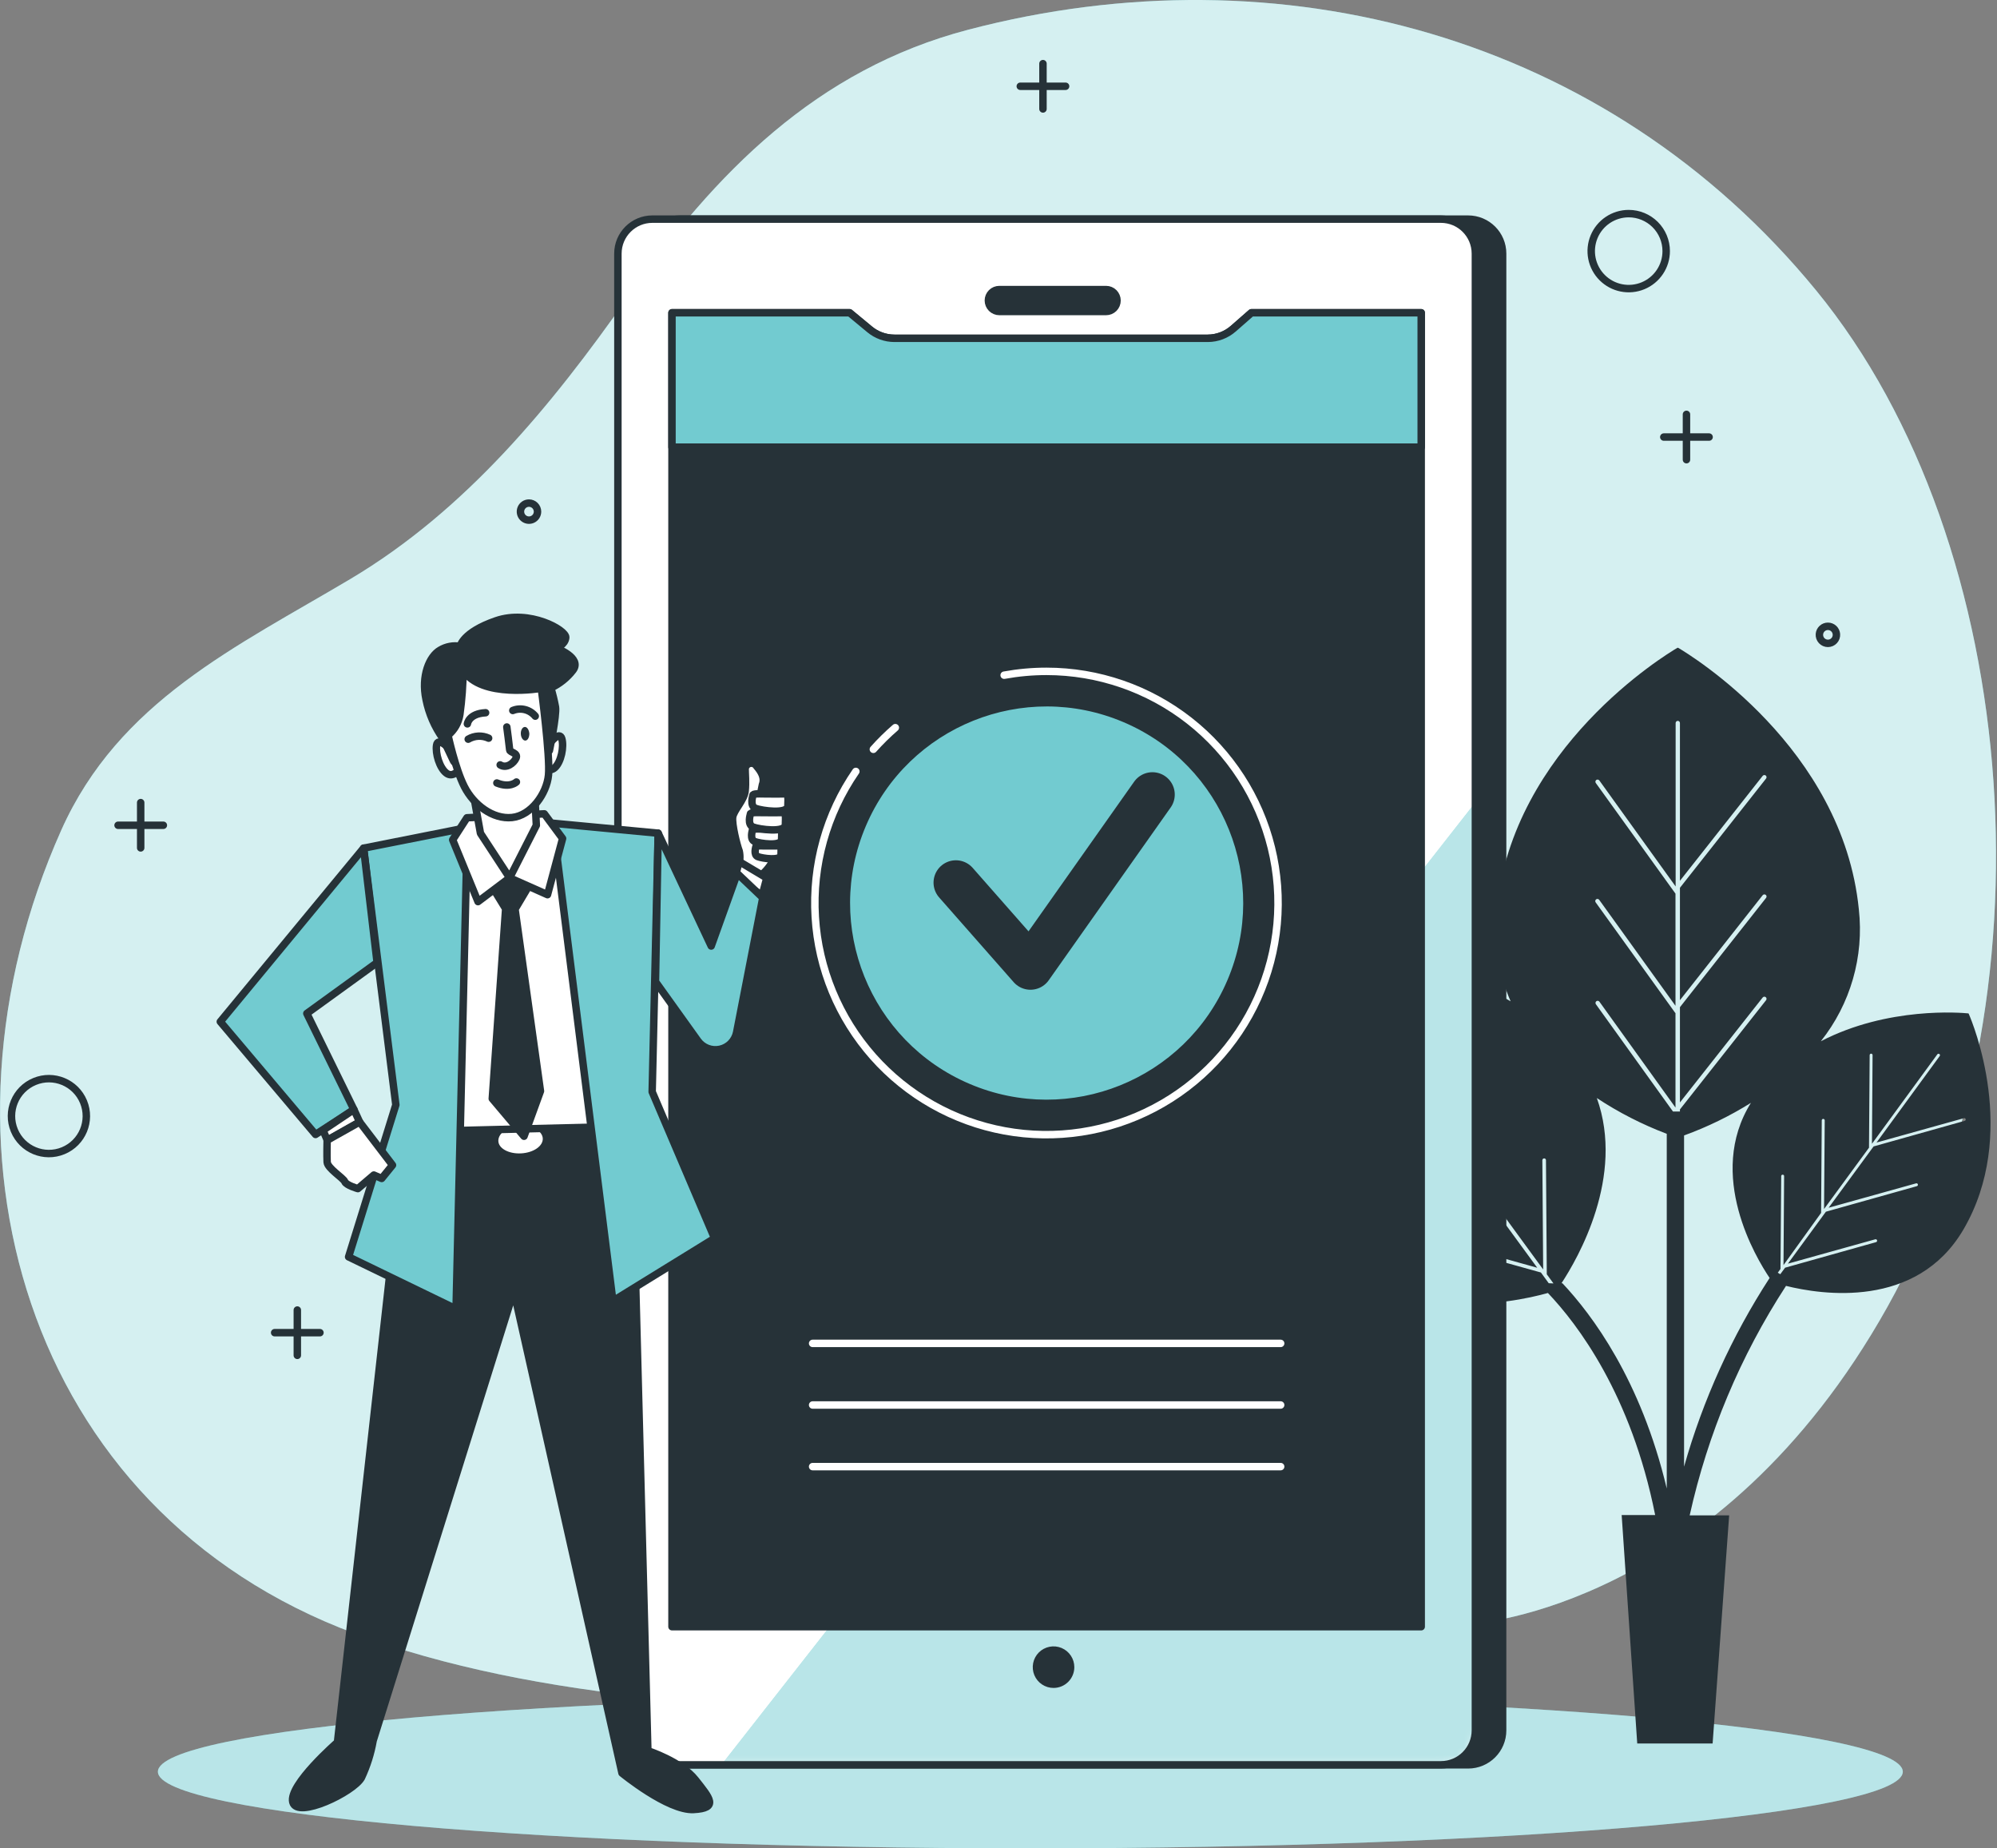 <svg width="268" height="248" viewBox="0 0 268 248" fill="none" xmlns="http://www.w3.org/2000/svg">
<rect x="0" y="0" width="268" height="248" fill="#808080" stroke="none"/>
<path d="M197.787 217.829C197.787 217.829 230.686 215.773 253.303 175.335C275.921 134.897 271.809 73.212 243.708 38.943C215.607 4.673 171.742 -6.979 129.933 3.988C109.564 9.327 95.979 23.179 84.239 39.888C74.013 54.446 62.512 68.469 47.036 77.681C31.71 86.796 15.953 94.075 8.215 111.402C-10.619 153.594 3.136 202.668 47.687 219.2C95.664 237.02 175.854 227.424 197.787 217.829Z" fill="#72CBD0"/>
<path opacity="0.7" d="M197.787 217.829C197.787 217.829 230.686 215.773 253.303 175.335C275.921 134.897 271.809 73.212 243.708 38.943C215.607 4.673 171.742 -6.979 129.933 3.988C109.564 9.327 95.979 23.179 84.239 39.888C74.013 54.446 62.512 68.469 47.036 77.681C31.71 86.796 15.953 94.075 8.215 111.402C-10.619 153.594 3.136 202.668 47.687 219.2C95.664 237.02 175.854 227.424 197.787 217.829Z" fill="white"/>
<path d="M138.274 248C202.939 248 255.359 243.397 255.359 237.719C255.359 232.041 202.939 227.438 138.274 227.438C73.61 227.438 21.189 232.041 21.189 237.719C21.189 243.397 73.61 248 138.274 248Z" fill="#72CBD0"/>
<path opacity="0.5" d="M138.274 248C202.939 248 255.359 243.397 255.359 237.719C255.359 232.041 202.939 227.438 138.274 227.438C73.61 227.438 21.189 232.041 21.189 237.719C21.189 243.397 73.61 248 138.274 248Z" fill="white"/>
<path d="M18.88 107.687V113.766" stroke="#263238" stroke-linecap="round" stroke-linejoin="round"/>
<path d="M21.923 110.73H15.844" stroke="#263238" stroke-linecap="round" stroke-linejoin="round"/>
<path d="M226.327 55.597V61.677" stroke="#263238" stroke-linecap="round" stroke-linejoin="round"/>
<path d="M229.363 58.641H223.283" stroke="#263238" stroke-linecap="round" stroke-linejoin="round"/>
<path d="M139.968 8.539V14.618" stroke="#263238" stroke-linecap="round" stroke-linejoin="round"/>
<path d="M143.004 11.575H136.924" stroke="#263238" stroke-linecap="round" stroke-linejoin="round"/>
<path d="M39.901 175.773V181.853" stroke="#263238" stroke-linecap="round" stroke-linejoin="round"/>
<path d="M42.937 178.81H36.858" stroke="#263238" stroke-linecap="round" stroke-linejoin="round"/>
<path d="M223.606 33.685C223.607 34.681 223.313 35.654 222.761 36.482C222.209 37.31 221.424 37.956 220.505 38.338C219.586 38.72 218.574 38.821 217.598 38.627C216.621 38.434 215.724 37.955 215.02 37.252C214.316 36.549 213.836 35.652 213.641 34.676C213.447 33.7 213.546 32.688 213.926 31.769C214.307 30.849 214.952 30.063 215.779 29.51C216.607 28.957 217.579 28.662 218.575 28.662C219.908 28.662 221.186 29.191 222.13 30.133C223.073 31.075 223.604 32.352 223.606 33.685Z" stroke="#263238" stroke-linecap="round" stroke-linejoin="round"/>
<path d="M8.487 154.393C11.05 153.331 12.267 150.392 11.206 147.829C10.144 145.266 7.205 144.048 4.641 145.11C2.078 146.172 0.861 149.111 1.923 151.674C2.984 154.238 5.923 155.455 8.487 154.393Z" stroke="#263238" stroke-linecap="round" stroke-linejoin="round"/>
<path d="M246.449 85.09C246.462 85.247 246.441 85.405 246.389 85.554C246.338 85.703 246.256 85.84 246.148 85.956C246.041 86.072 245.911 86.164 245.767 86.227C245.622 86.29 245.466 86.323 245.308 86.323C245.151 86.323 244.994 86.29 244.85 86.227C244.705 86.164 244.575 86.072 244.468 85.956C244.361 85.84 244.279 85.703 244.227 85.554C244.175 85.405 244.155 85.247 244.167 85.09C244.189 84.802 244.319 84.534 244.531 84.338C244.742 84.142 245.02 84.034 245.308 84.034C245.597 84.034 245.874 84.142 246.086 84.338C246.297 84.534 246.427 84.802 246.449 85.09Z" stroke="#263238" stroke-linecap="round" stroke-linejoin="round"/>
<path d="M72.135 68.64C72.136 68.866 72.07 69.088 71.945 69.278C71.82 69.467 71.642 69.614 71.433 69.702C71.224 69.79 70.993 69.813 70.771 69.77C70.549 69.727 70.344 69.618 70.183 69.458C70.022 69.299 69.913 69.095 69.868 68.872C69.823 68.65 69.846 68.42 69.932 68.21C70.018 68.001 70.165 67.821 70.353 67.695C70.542 67.569 70.763 67.502 70.99 67.502C71.292 67.502 71.582 67.622 71.797 67.835C72.011 68.048 72.133 68.337 72.135 68.64Z" stroke="#263238" stroke-linecap="round" stroke-linejoin="round"/>
<path d="M264.215 136.042V136.007H264.174V135.973C263.221 135.877 253.358 135.034 244.359 139.709C248.334 134.715 250.168 128.348 249.458 122.005C247.286 100.278 226.786 87.845 225.202 86.913V86.92H225.154H225.106C223.523 87.852 203.023 100.285 200.85 122.012C200.386 126.218 201.034 130.472 202.728 134.349C191.187 127.447 177.725 128.612 176.485 128.736V128.694V128.742H176.437V128.777C175.827 130.182 168.123 148.708 177.376 164.451C185.655 178.529 203.016 174.807 207.732 173.485C211.693 177.645 218.917 187.117 222.125 203.278H217.629L219.719 233.929H229.836L232.056 203.32H226.758C229.186 192.365 233.564 181.936 239.685 172.532C244.407 173.711 257.183 175.698 263.481 164.993C270.966 152.21 264.715 137.186 264.215 136.042ZM224.832 135.925L214.14 121.073C214.117 121.042 214.101 121.008 214.092 120.971C214.083 120.934 214.081 120.895 214.087 120.858C214.092 120.82 214.106 120.784 214.125 120.752C214.145 120.719 214.171 120.691 214.202 120.668C214.265 120.622 214.343 120.603 214.42 120.614C214.497 120.626 214.567 120.668 214.613 120.73L224.853 134.952V119.908L214.161 105.062C214.115 104.999 214.095 104.921 214.107 104.844C214.118 104.767 214.16 104.697 214.222 104.651C214.287 104.607 214.365 104.59 214.442 104.603C214.518 104.615 214.587 104.657 214.634 104.719L224.873 118.941V97.009C224.873 96.971 224.881 96.934 224.895 96.899C224.91 96.864 224.931 96.832 224.958 96.805C224.984 96.779 225.016 96.757 225.051 96.743C225.086 96.728 225.123 96.721 225.161 96.721C225.238 96.721 225.311 96.751 225.365 96.805C225.419 96.859 225.449 96.933 225.449 97.009V118.181L236.552 104.103C236.6 104.042 236.669 104.002 236.746 103.992C236.822 103.983 236.899 104.004 236.96 104.051C237.021 104.098 237.061 104.168 237.07 104.244C237.08 104.321 237.059 104.398 237.012 104.459L225.449 119.119V134.198L236.552 120.113C236.601 120.053 236.671 120.014 236.748 120.005C236.825 119.996 236.903 120.018 236.964 120.065C236.993 120.089 237.018 120.118 237.037 120.151C237.055 120.184 237.067 120.22 237.071 120.258C237.076 120.295 237.073 120.333 237.063 120.37C237.052 120.406 237.035 120.44 237.012 120.47L225.449 135.137V147.92L236.552 133.842C236.6 133.781 236.669 133.741 236.746 133.732C236.822 133.722 236.899 133.743 236.96 133.79C237.021 133.838 237.061 133.907 237.07 133.984C237.08 134.06 237.059 134.137 237.012 134.198L225.449 148.859V149.14H224.517L214.174 134.746C214.128 134.684 214.109 134.605 214.12 134.528C214.132 134.451 214.174 134.382 214.236 134.335C214.3 134.291 214.379 134.274 214.456 134.287C214.532 134.3 214.601 134.341 214.647 134.404L224.853 148.605V135.898L224.832 135.925ZM207.841 172.175L206.793 170.736L191.714 166.542C191.654 166.521 191.604 166.479 191.573 166.423C191.543 166.367 191.534 166.302 191.55 166.24C191.567 166.177 191.609 166.124 191.665 166.092C191.722 166.06 191.789 166.052 191.851 166.069L206.299 170.099L200.014 161.504L184.936 157.309C184.873 157.292 184.82 157.25 184.788 157.194C184.756 157.137 184.748 157.071 184.764 157.008C184.785 156.948 184.827 156.897 184.883 156.867C184.939 156.836 185.004 156.828 185.066 156.843L199.521 160.873L192.091 150.702L177.013 146.508C176.982 146.5 176.953 146.486 176.928 146.467C176.903 146.447 176.883 146.423 176.867 146.396C176.852 146.368 176.842 146.338 176.839 146.306C176.836 146.275 176.839 146.243 176.848 146.213C176.856 146.182 176.87 146.153 176.889 146.128C176.908 146.103 176.932 146.082 176.96 146.066C176.987 146.05 177.017 146.04 177.049 146.035C177.08 146.031 177.112 146.033 177.143 146.042L191.598 150.072L181.146 135.774C181.108 135.722 181.092 135.656 181.103 135.592C181.113 135.528 181.148 135.47 181.2 135.432C181.226 135.412 181.255 135.398 181.286 135.39C181.317 135.383 181.349 135.381 181.38 135.386C181.412 135.391 181.442 135.403 181.469 135.42C181.495 135.438 181.518 135.46 181.536 135.487L192.352 150.277L192.304 135.617C192.305 135.552 192.332 135.49 192.378 135.444C192.424 135.398 192.486 135.372 192.55 135.37C192.615 135.372 192.676 135.399 192.72 135.445C192.765 135.491 192.79 135.553 192.79 135.617L192.9 150.922L200.33 161.086L200.22 146.425C200.214 146.39 200.216 146.354 200.225 146.319C200.235 146.285 200.252 146.252 200.275 146.225C200.298 146.198 200.327 146.176 200.359 146.161C200.392 146.145 200.427 146.138 200.463 146.138C200.499 146.138 200.535 146.145 200.567 146.161C200.6 146.176 200.628 146.198 200.652 146.225C200.675 146.252 200.692 146.285 200.701 146.319C200.711 146.354 200.713 146.39 200.707 146.425L200.816 161.737L207.094 170.325L206.985 155.664C206.987 155.6 207.013 155.539 207.059 155.494C207.105 155.45 207.167 155.425 207.231 155.425C207.295 155.425 207.356 155.45 207.401 155.495C207.446 155.54 207.471 155.601 207.471 155.664L207.581 170.976L208.479 172.203L207.841 172.175ZM209.555 172.175C211.748 168.838 218.081 157.878 214.298 147.33C217.239 149.27 220.386 150.879 223.681 152.128V199.721C220.206 185.136 213.667 176.418 209.678 172.175H209.555ZM226.004 196.788V152.347C229.14 151.208 232.147 149.743 234.976 147.974C228.938 157.652 235.703 168.831 237.485 171.469C232.412 179.286 228.542 187.821 226.004 196.788ZM263.646 150.394L251.439 153.821L245.408 162.045L257.135 158.776C257.16 158.768 257.186 158.765 257.213 158.767C257.239 158.77 257.265 158.778 257.288 158.791C257.311 158.803 257.331 158.821 257.348 158.842C257.364 158.863 257.375 158.887 257.381 158.913C257.394 158.963 257.387 159.016 257.361 159.061C257.336 159.106 257.294 159.139 257.244 159.153L245.038 162.58L239.938 169.55L251.665 166.281C251.715 166.268 251.768 166.276 251.813 166.301C251.858 166.327 251.891 166.369 251.905 166.418C251.918 166.469 251.911 166.523 251.886 166.569C251.86 166.615 251.818 166.649 251.768 166.665L239.561 170.092L238.917 170.969C238.8 170.901 238.691 170.839 238.581 170.764L238.944 170.263L239.04 157.844C239.035 157.815 239.036 157.786 239.043 157.757C239.051 157.729 239.064 157.703 239.083 157.68C239.101 157.658 239.125 157.64 239.151 157.627C239.178 157.615 239.206 157.608 239.236 157.608C239.265 157.608 239.294 157.615 239.32 157.627C239.347 157.64 239.37 157.658 239.389 157.68C239.407 157.703 239.421 157.729 239.428 157.757C239.435 157.786 239.436 157.815 239.431 157.844L239.349 169.742L244.393 162.738L244.482 150.318C244.482 150.293 244.488 150.267 244.498 150.243C244.508 150.22 244.522 150.198 244.541 150.18C244.56 150.162 244.581 150.148 244.606 150.139C244.63 150.13 244.655 150.126 244.681 150.126C244.707 150.126 244.733 150.132 244.757 150.142C244.781 150.152 244.803 150.166 244.822 150.185C244.84 150.203 244.855 150.225 244.865 150.249C244.875 150.273 244.88 150.299 244.88 150.325L244.791 162.217L250.822 153.992L250.911 141.573C250.911 141.547 250.916 141.521 250.926 141.497C250.936 141.473 250.951 141.451 250.97 141.432C250.988 141.414 251.01 141.399 251.034 141.389C251.058 141.379 251.084 141.374 251.11 141.374C251.136 141.374 251.161 141.379 251.185 141.389C251.209 141.399 251.23 141.414 251.248 141.433C251.266 141.451 251.28 141.473 251.289 141.497C251.299 141.521 251.303 141.547 251.302 141.573L251.22 153.464L259.993 141.463C260.024 141.422 260.07 141.395 260.121 141.387C260.173 141.379 260.225 141.392 260.267 141.422C260.288 141.437 260.306 141.456 260.32 141.478C260.333 141.5 260.342 141.525 260.346 141.55C260.35 141.576 260.348 141.602 260.342 141.627C260.335 141.652 260.324 141.676 260.308 141.696L251.83 153.3L263.557 150.031C263.607 150.018 263.66 150.025 263.704 150.051C263.749 150.076 263.782 150.118 263.797 150.168C263.803 150.192 263.803 150.218 263.799 150.243C263.794 150.269 263.785 150.292 263.771 150.314C263.757 150.335 263.738 150.353 263.717 150.367C263.695 150.381 263.671 150.39 263.646 150.394Z" fill="#263238"/>
<path d="M197.026 29.402H91.202C88.647 29.402 86.576 31.473 86.576 34.028V232.167C86.576 234.722 88.647 236.794 91.202 236.794H197.026C199.581 236.794 201.653 234.722 201.653 232.167V34.028C201.653 31.473 199.581 29.402 197.026 29.402Z" fill="#263238" stroke="#263238" stroke-linecap="round" stroke-linejoin="round"/>
<path d="M193.373 29.402H87.549C84.994 29.402 82.923 31.473 82.923 34.028V232.167C82.923 234.722 84.994 236.794 87.549 236.794H193.373C195.928 236.794 197.999 234.722 197.999 232.167V34.028C197.999 31.473 195.928 29.402 193.373 29.402Z" fill="white"/>
<mask id="mask0_183_164" style="mask-type:luminance" maskUnits="userSpaceOnUse" x="82" y="29" width="116" height="208">
<path d="M193.373 29.402H87.549C84.994 29.402 82.923 31.473 82.923 34.028V232.167C82.923 234.722 84.994 236.794 87.549 236.794H193.373C195.928 236.794 197.999 234.722 197.999 232.167V34.028C197.999 31.473 195.928 29.402 193.373 29.402Z" fill="white"/>
</mask>
<g mask="url(#mask0_183_164)">
<path d="M197.999 107.659L96.809 236.8H193.38C194.606 236.798 195.781 236.31 196.647 235.443C197.513 234.575 197.999 233.4 197.999 232.174V107.659Z" fill="#72CBD0"/>
<path opacity="0.5" d="M197.999 107.659L96.809 236.8H193.38C194.606 236.798 195.781 236.31 196.647 235.443C197.513 234.575 197.999 233.4 197.999 232.174V107.659Z" fill="white"/>
</g>
<path d="M193.373 29.402H87.549C84.994 29.402 82.923 31.473 82.923 34.028V232.167C82.923 234.722 84.994 236.794 87.549 236.794H193.373C195.928 236.794 197.999 234.722 197.999 232.167V34.028C197.999 31.473 195.928 29.402 193.373 29.402Z" stroke="#263238" stroke-linecap="round" stroke-linejoin="round"/>
<path d="M148.439 41.794H134.114C133.724 41.794 133.349 41.639 133.072 41.362C132.796 41.086 132.641 40.711 132.641 40.32C132.641 40.127 132.679 39.936 132.753 39.757C132.827 39.579 132.936 39.417 133.073 39.281C133.21 39.144 133.372 39.036 133.551 38.963C133.73 38.89 133.921 38.853 134.114 38.853H148.439C148.828 38.853 149.201 39.008 149.476 39.283C149.751 39.558 149.906 39.931 149.906 40.32C149.907 40.513 149.869 40.705 149.796 40.884C149.723 41.062 149.615 41.225 149.479 41.362C149.342 41.499 149.18 41.607 149.002 41.682C148.824 41.756 148.632 41.794 148.439 41.794Z" fill="#263238" stroke="#263238" stroke-linecap="round" stroke-linejoin="round"/>
<path d="M190.728 218.261H90.181V41.965H114.012L116.692 44.185C117.627 44.964 118.806 45.391 120.023 45.392H162.071C163.334 45.387 164.551 44.924 165.498 44.09L167.925 41.965H190.728V218.261Z" fill="#263238" stroke="#263238" stroke-linecap="round" stroke-linejoin="round"/>
<path d="M109.056 180.249H171.866" stroke="white" stroke-linecap="round" stroke-linejoin="round"/>
<path d="M109.056 188.515H171.866" stroke="white" stroke-linecap="round" stroke-linejoin="round"/>
<path d="M109.056 196.781H171.866" stroke="white" stroke-linecap="round" stroke-linejoin="round"/>
<path d="M114.855 103.506C110.908 109.225 108.991 116.102 109.41 123.039C109.83 129.975 112.562 136.571 117.171 141.773C121.779 146.975 127.997 150.482 134.833 151.735C141.668 152.987 148.726 151.913 154.879 148.684C161.033 145.455 165.927 140.257 168.779 133.92C171.632 127.583 172.278 120.473 170.616 113.726C168.954 106.978 165.078 100.983 159.608 96.696C154.138 92.41 147.39 90.08 140.44 90.079C138.535 90.079 136.633 90.251 134.759 90.593" stroke="white" stroke-linecap="round" stroke-linejoin="round"/>
<path d="M120.153 97.632C119.109 98.536 118.124 99.507 117.206 100.538" stroke="white" stroke-linecap="round" stroke-linejoin="round"/>
<path d="M164.726 131.503C170.433 118.102 164.197 102.611 150.796 96.903C137.395 91.195 121.904 97.432 116.197 110.833C110.489 124.234 116.726 139.725 130.127 145.432C143.527 151.14 159.018 144.903 164.726 131.503Z" fill="#72CBD0"/>
<path d="M128.282 118.427L138.288 129.798L154.655 106.611" stroke="#263238" stroke-width="6" stroke-linecap="round" stroke-linejoin="round"/>
<path d="M165.526 44.09C164.579 44.924 163.361 45.387 162.099 45.392H120.037C118.819 45.391 117.641 44.964 116.706 44.185L114.026 41.965H90.181V59.997H190.728V41.965H167.952L165.526 44.09Z" fill="#72CBD0" stroke="#263238" stroke-linecap="round" stroke-linejoin="round"/>
<path d="M143.676 223.696C143.677 223.243 143.544 222.799 143.293 222.422C143.042 222.044 142.684 221.75 142.266 221.575C141.847 221.401 141.386 221.355 140.941 221.444C140.497 221.532 140.088 221.75 139.768 222.07C139.447 222.391 139.229 222.799 139.141 223.244C139.053 223.689 139.099 224.15 139.273 224.568C139.447 224.987 139.741 225.344 140.119 225.595C140.496 225.846 140.94 225.98 141.393 225.978C141.998 225.976 142.577 225.735 143.005 225.308C143.433 224.88 143.674 224.301 143.676 223.696Z" fill="#263238" stroke="#263238" stroke-linecap="round" stroke-linejoin="round"/>
<path d="M54.253 153.581L45.288 233.772C45.288 233.772 38.715 239.488 39.291 241.797C39.867 244.107 47.454 240.427 48.503 238.521C49.247 236.935 49.777 235.257 50.079 233.532L68.955 173.217L83.471 237.898C83.471 237.898 89.64 242.963 93.067 242.791C96.493 242.62 95.273 241.27 93.32 238.795C91.367 236.321 86.946 234.909 86.946 234.909L84.766 151.545L54.253 153.581Z" fill="#263238" stroke="#263238" stroke-linecap="round" stroke-linejoin="round"/>
<path d="M84.274 150.143L54.156 151.674L54.365 155.781L84.483 154.25L84.274 150.143Z" fill="#263238" stroke="#263238" stroke-linecap="round" stroke-linejoin="round"/>
<path d="M72.841 152.751C72.888 153.772 71.593 154.664 69.934 154.753C68.276 154.842 66.878 154.088 66.878 153.06C66.878 152.032 68.132 151.147 69.784 151.065C71.436 150.983 72.786 151.737 72.841 152.751Z" fill="white"/>
<path d="M67.68 110.614L56.357 113.931L57.762 151.778L84.321 151.12L80.963 111.998L67.68 110.614Z" fill="white" stroke="#263238" stroke-linecap="round" stroke-linejoin="round"/>
<path d="M62.724 111.039L61.203 175.623L46.782 168.639L53.122 148.241L48.797 113.801L62.724 111.039Z" fill="#72CBD0" stroke="#263238" stroke-linecap="round" stroke-linejoin="round"/>
<path d="M74.191 110.456L82.251 174.554L95.897 166.144L87.522 146.494L88.33 111.793L74.191 110.456Z" fill="#72CBD0" stroke="#263238" stroke-linecap="round" stroke-linejoin="round"/>
<path d="M65.61 118.27L67.858 121.93L66.062 147.412L70.325 152.457L72.532 146.398L69.119 121.978L71.223 118.441L68.166 114.479L65.61 118.27Z" fill="#263238" stroke="#263238" stroke-linecap="round" stroke-linejoin="round"/>
<path d="M68.392 117.783L64.15 120.977L60.75 112.683L62.663 109.723L73.046 109.195L75.5 112.505L73.478 120.045L68.392 117.783Z" fill="white" stroke="#263238" stroke-linecap="round" stroke-linejoin="round"/>
<path d="M63.526 106.536L64.479 111.806L68.392 117.783L71.977 110.737L71.751 106.289L63.526 106.536Z" fill="white" stroke="#263238" stroke-linecap="round" stroke-linejoin="round"/>
<path d="M48.797 113.801L29.565 137.083L42.348 152.217L47.495 148.872L41.176 135.98L50.607 129.153L48.797 113.801Z" fill="#72CBD0" stroke="#263238" stroke-linecap="round" stroke-linejoin="round"/>
<path d="M47.495 148.872L48.263 150.544L43.931 152.998L43.348 151.655L47.495 148.872Z" fill="white" stroke="#263238" stroke-linecap="round" stroke-linejoin="round"/>
<path d="M48.263 150.544L52.676 156.329L51.223 158.118L50.168 157.659L48.029 159.482C48.029 159.482 46.467 159.043 46.268 158.543C46.069 158.043 43.951 156.768 43.903 155.918C43.855 155.068 43.903 152.998 43.903 152.998L48.263 150.544Z" fill="white" stroke="#263238" stroke-linecap="round" stroke-linejoin="round"/>
<path d="M99.043 116.337C99.304 115.657 99.361 114.917 99.208 114.205C98.892 113.39 98.193 110.566 98.33 109.634C98.467 108.702 99.879 107.345 100.003 106.138C100.126 104.932 100.003 103.829 100.003 103.177C100.014 102.999 100.083 102.829 100.198 102.693C100.314 102.557 100.47 102.462 100.644 102.422C100.818 102.382 101.001 102.399 101.164 102.471C101.328 102.543 101.463 102.666 101.552 102.821C102.237 103.616 102.648 104.432 102.319 105.275C102.095 106.217 101.989 107.184 102.004 108.153C102.004 108.153 103.101 109.668 103.704 110.655C104.307 111.642 104.252 114.226 103.848 115.261C103.471 116.045 102.939 116.744 102.285 117.317L102.354 119.099L99.043 116.337Z" fill="white" stroke="#263238" stroke-linecap="round" stroke-linejoin="round"/>
<path d="M101.044 106.728C101.044 106.728 100.565 108.14 101.408 108.462C102.251 108.784 105.698 109.264 105.732 108.153C105.767 107.043 105.835 106.488 105.28 106.515C104.725 106.543 102.141 106.515 102.141 106.515C102.141 106.515 100.941 106.454 101.044 106.728Z" fill="white" stroke="#263238" stroke-linecap="round" stroke-linejoin="round"/>
<path d="M101.435 113.65C101.435 113.65 101.092 114.699 101.702 114.939C102.312 115.178 104.793 115.542 104.814 114.712C104.835 113.883 104.882 113.472 104.485 113.492C104.087 113.513 102.223 113.492 102.223 113.492C102.223 113.492 101.36 113.431 101.435 113.65Z" fill="white" stroke="#263238" stroke-linecap="round" stroke-linejoin="round"/>
<path d="M100.976 111.409C100.976 111.409 100.578 112.629 101.284 112.91C101.99 113.191 104.862 113.595 104.889 112.649C104.917 111.704 104.972 111.21 104.506 111.231C104.04 111.251 101.887 111.231 101.887 111.231C101.887 111.231 100.887 111.176 100.976 111.409Z" fill="white" stroke="#263238" stroke-linecap="round" stroke-linejoin="round"/>
<path d="M100.709 109.236C100.709 109.236 100.229 110.648 101.079 110.97C101.928 111.292 105.362 111.772 105.397 110.662C105.431 109.551 105.499 108.996 104.944 109.024C104.389 109.051 101.805 109.024 101.805 109.024C101.805 109.024 100.606 108.969 100.709 109.236Z" fill="white" stroke="#263238" stroke-linecap="round" stroke-linejoin="round"/>
<path d="M98.652 117.742L99.187 115.59L102.902 117.804L102.278 120.141L98.652 117.742Z" fill="white" stroke="#263238" stroke-linecap="round" stroke-linejoin="round"/>
<path d="M88.33 111.793L95.445 126.933L98.94 117.194L102.367 120.456L98.858 138.509C98.748 139.065 98.479 139.577 98.082 139.982C97.686 140.386 97.18 140.666 96.627 140.787C96.073 140.908 95.496 140.865 94.967 140.662C94.438 140.46 93.98 140.107 93.649 139.647L87.967 131.717L88.33 111.793Z" fill="#72CBD0" stroke="#263238" stroke-linecap="round" stroke-linejoin="round"/>
<path d="M60.216 100.381C60.216 100.381 58.776 98.846 58.592 99.97C58.406 101.094 58.989 103.033 59.894 103.726C60.798 104.418 61.593 103.273 61.593 103.273L60.216 100.381Z" fill="white" stroke="#263238" stroke-linecap="round" stroke-linejoin="round"/>
<path d="M73.821 99.689C73.821 99.689 75.089 98.016 75.397 99.113C75.706 100.21 75.308 102.204 74.479 102.985C73.649 103.767 72.738 102.704 72.738 102.704L73.821 99.689Z" fill="white" stroke="#263238" stroke-linecap="round" stroke-linejoin="round"/>
<path d="M60.791 101.957L59.421 99.058C58.317 97.505 57.554 95.737 57.179 93.87C56.494 90.689 57.625 88.044 59.064 87.228C59.873 86.744 60.828 86.564 61.758 86.721C61.758 86.721 62.032 84.857 66.556 83.294C71.079 81.731 76 84.548 75.925 85.535C75.849 86.522 74.643 86.961 74.643 86.961C74.643 86.961 78.166 88.263 76.891 89.929C76.105 90.946 75.088 91.761 73.924 92.307C74.179 93.147 74.387 94 74.547 94.864C74.725 95.967 73.732 100.71 73.732 100.71L71.299 94.041L63.663 94.432C63.663 94.432 63.211 97.667 62.402 98.818C61.886 99.692 61.598 100.682 61.566 101.697C61.566 101.697 61.209 102.917 60.791 101.957Z" fill="#263238" stroke="#263238" stroke-linecap="round" stroke-linejoin="round"/>
<path d="M62.148 89.908C62.135 91.899 61.991 93.886 61.717 95.857C61.552 96.954 60.985 97.951 60.127 98.654C60.127 98.654 61.1 103.17 62.334 105.576C63.567 107.982 66.131 109.956 68.715 109.689C71.298 109.421 73.362 106.488 73.608 104.007C73.855 101.526 72.642 92.355 72.642 92.355C72.642 92.355 64.568 93.774 62.148 89.908Z" fill="white" stroke="#263238" stroke-linecap="round" stroke-linejoin="round"/>
<path d="M62.834 99.181C63.245 98.938 63.71 98.798 64.188 98.774C64.665 98.75 65.142 98.843 65.576 99.044" stroke="#263238" stroke-linecap="round" stroke-linejoin="round"/>
<path d="M62.724 97.125C62.724 97.125 62.882 95.754 65.171 95.631" stroke="#263238" stroke-linecap="round" stroke-linejoin="round"/>
<path d="M68.817 95.33C69.335 95.118 69.908 95.077 70.45 95.214C70.993 95.351 71.478 95.658 71.833 96.091" stroke="#263238" stroke-linecap="round" stroke-linejoin="round"/>
<path d="M68.016 97.543C68.016 97.543 68.379 100.285 68.399 100.621C68.42 100.957 69.564 101.018 69.256 101.717C68.948 102.417 67.954 103.157 67.124 102.629" stroke="#263238" stroke-linecap="round" stroke-linejoin="round"/>
<path d="M69.304 104.925C69.304 104.925 68.433 105.768 66.679 105.055" stroke="#263238" stroke-linecap="round" stroke-linejoin="round"/>
<path d="M71.038 98.421C71.038 98.928 70.826 99.353 70.51 99.367C70.195 99.381 69.921 98.983 69.894 98.483C69.866 97.982 70.106 97.557 70.421 97.537C70.737 97.516 70.99 97.921 71.038 98.421Z" fill="#263238"/>
</svg>
